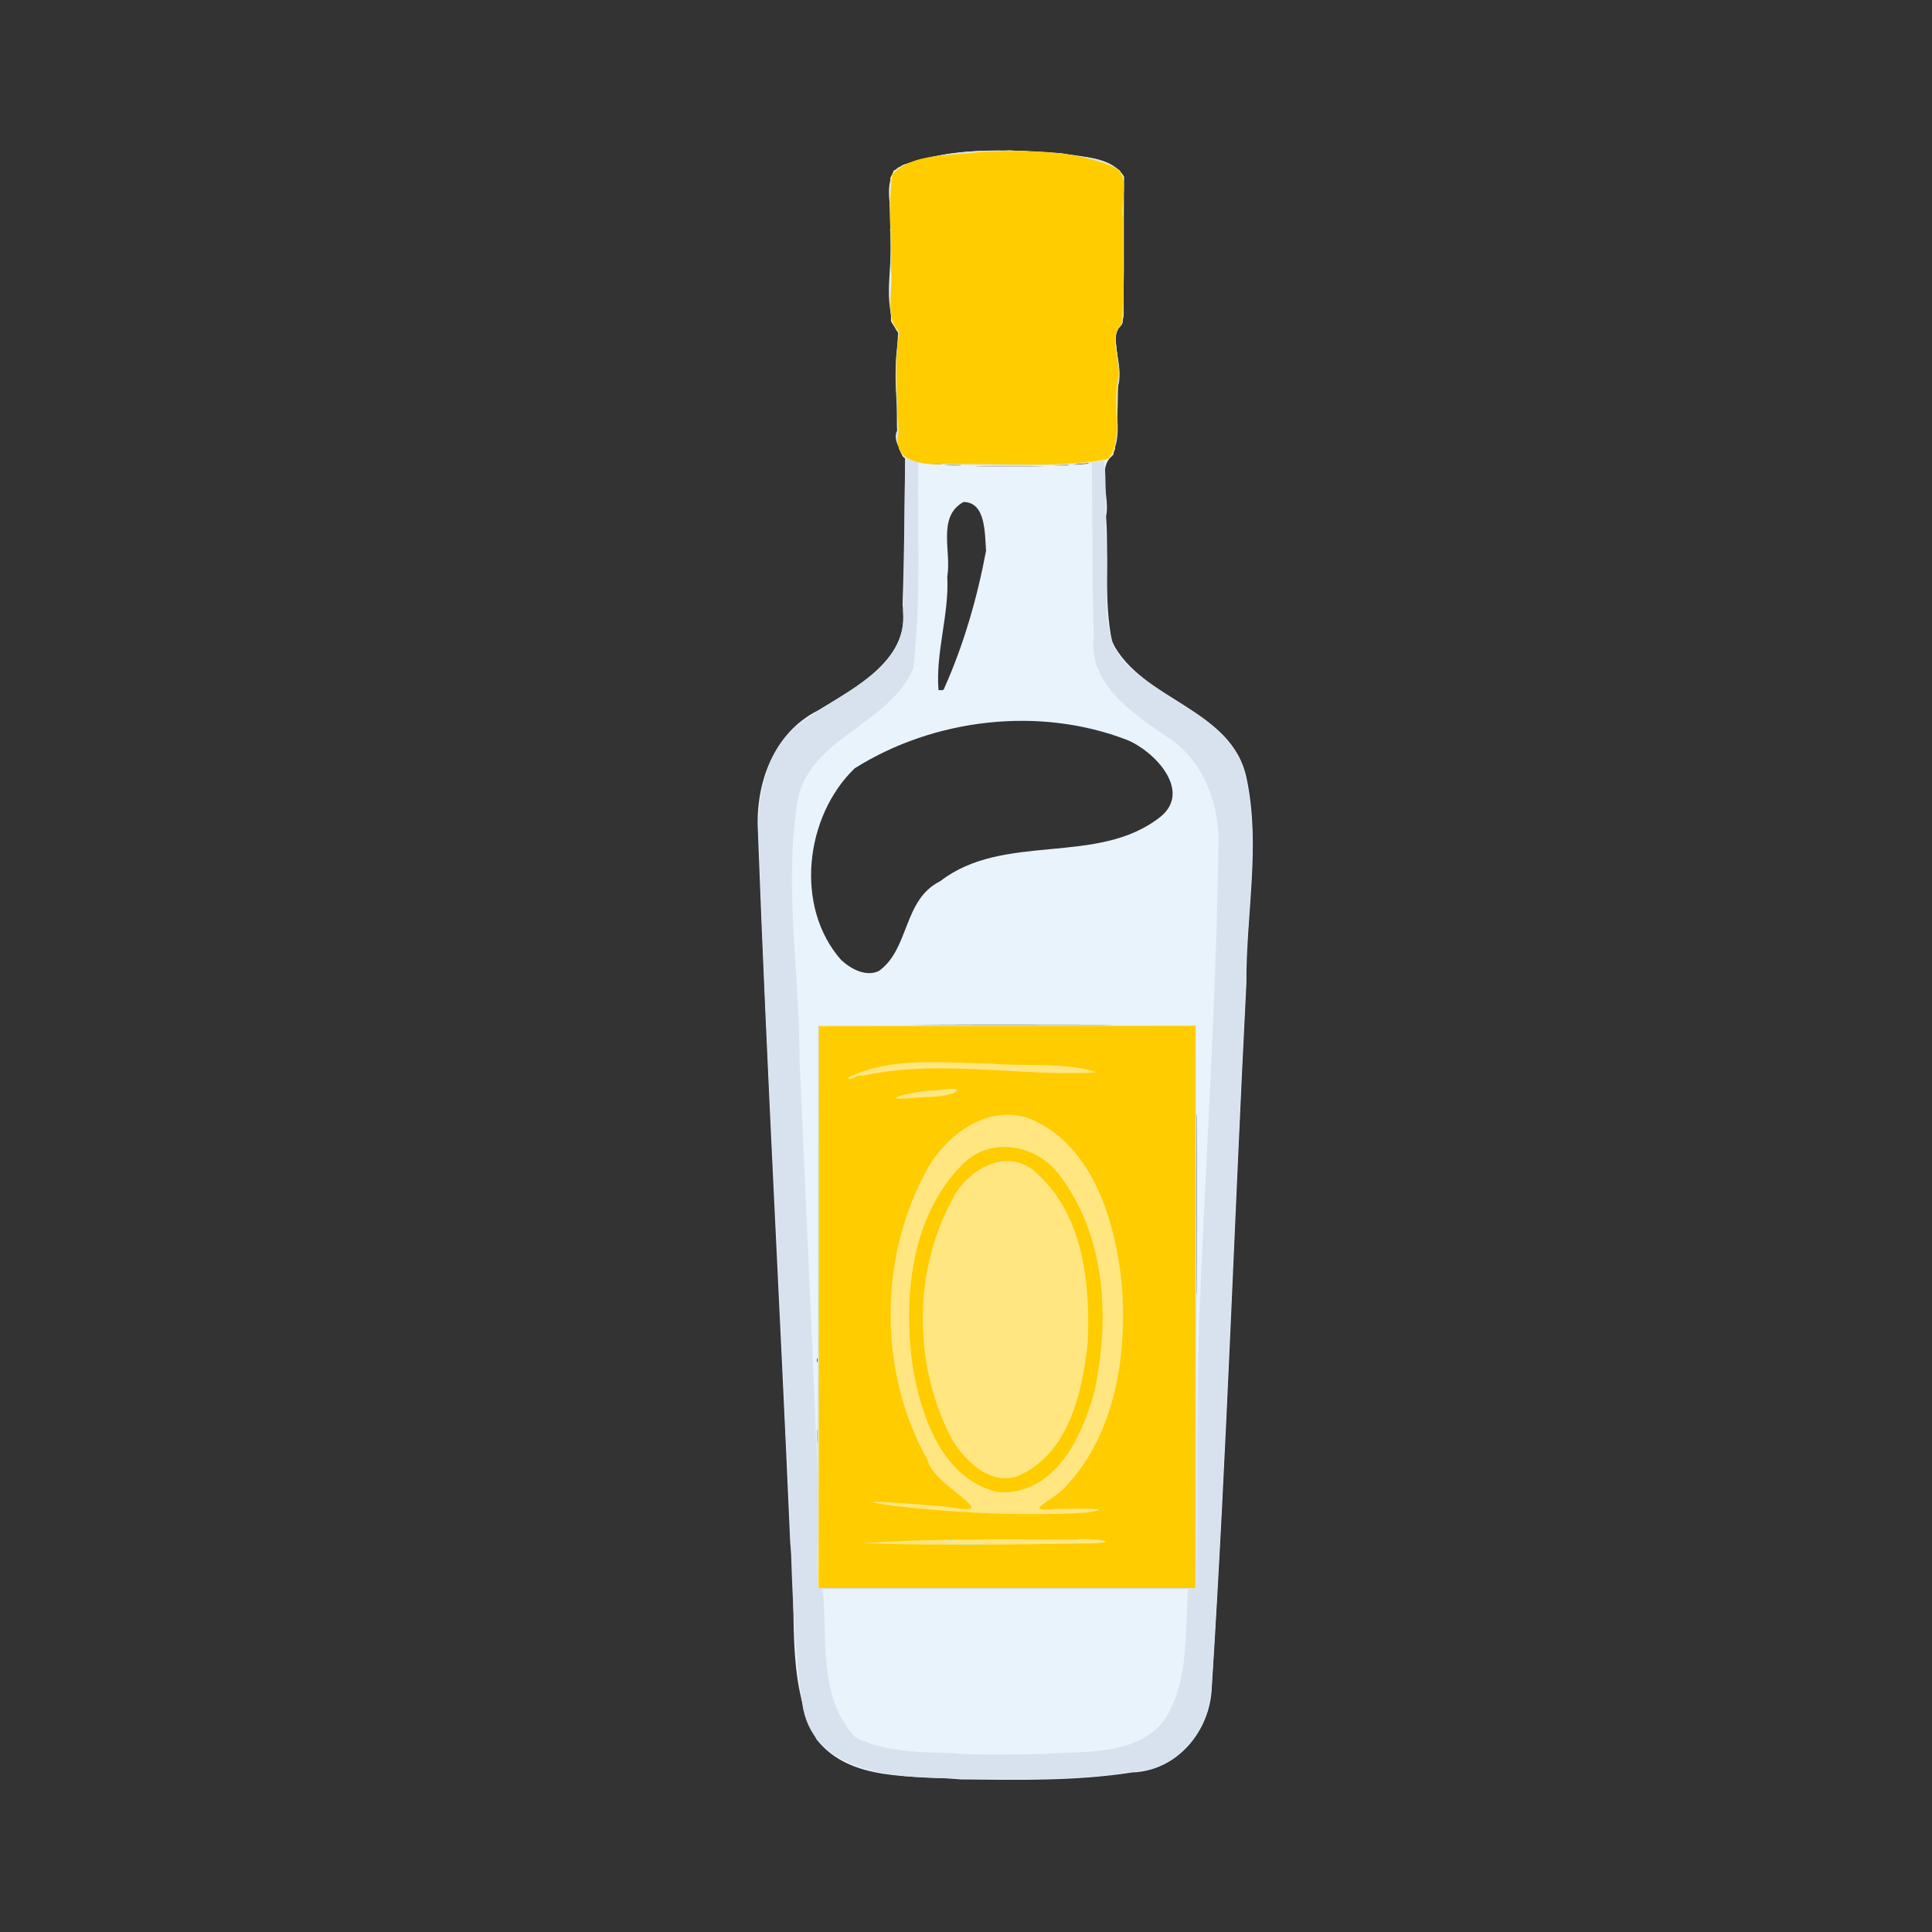 <?xml version="1.0" encoding="UTF-8" standalone="no"?>
<!-- Created with Inkscape (http://www.inkscape.org/) -->

<svg
   width="64"
   height="64"
   viewBox="0 0 16.933 16.933"
   version="1.1"
   id="svg5"
   inkscape:version="1.2 (dc2aedaf03, 2022-05-15)"
   sodipodi:docname="rhum_blanc.svg"
   xmlns:inkscape="http://www.inkscape.org/namespaces/inkscape"
   xmlns:sodipodi="http://sodipodi.sourceforge.net/DTD/sodipodi-0.dtd"
   xmlns="http://www.w3.org/2000/svg"
   xmlns:svg="http://www.w3.org/2000/svg">
  <rect x="0" y="0" width="16.933" height="16.933" fill="#333333" stroke="none"/>
  <sodipodi:namedview
     id="namedview7"
     pagecolor="#ffffff"
     bordercolor="#666666"
     borderopacity="1.0"
     inkscape:pageshadow="2"
     inkscape:pageopacity="0.0"
     inkscape:pagecheckerboard="0"
     inkscape:document-units="mm"
     showgrid="false"
     units="px"
     inkscape:zoom="11.859035"
     inkscape:cx="23.315556"
     inkscape:cy="32.464699"
     inkscape:window-width="1920"
     inkscape:window-height="1017"
     inkscape:window-x="1912"
     inkscape:window-y="-8"
     inkscape:window-maximized="1"
     inkscape:current-layer="g15209"
     inkscape:showpageshadow="0"
     inkscape:deskcolor="#d1d1d1" />
  <defs
     id="defs2">
    <pattern
       id="EMFhbasepattern"
       patternUnits="userSpaceOnUse"
       width="6"
       height="6"
       x="0"
       y="0" />
    <pattern
       id="EMFhbasepattern-5"
       patternUnits="userSpaceOnUse"
       width="6"
       height="6"
       x="0"
       y="0" />
    <pattern
       id="EMFhbasepattern-56"
       patternUnits="userSpaceOnUse"
       width="6"
       height="6"
       x="0"
       y="0" />
    <pattern
       id="EMFhbasepattern-6"
       patternUnits="userSpaceOnUse"
       width="6"
       height="6"
       x="0"
       y="0" />
    <pattern
       id="EMFhbasepattern-62"
       patternUnits="userSpaceOnUse"
       width="6"
       height="6"
       x="0"
       y="0" />
  </defs>
  <g
     inkscape:label="Calque 1"
     inkscape:groupmode="layer"
     id="layer1">
    <g
       id="g4128"
       transform="translate(-0.631,0.126)">
      <g
         id="g5578"
         transform="translate(0.089,0.089)">
        <g
           id="g7501"
           transform="translate(-0.063,0.947)">
          <g
             id="g9467"
             transform="translate(-0.089,-0.803)">
            <g
               id="g10302"
               transform="translate(0.312,-0.045)">
              <g
                 id="g11479"
                 transform="translate(-0.126,0.063)">
                <g
                   id="g11873"
                   transform="translate(-0.236,0.665)">
                  <g
                     id="g12382"
                     transform="translate(-121.985,-82.268)">
                    <g
                       id="g13305"
                       transform="matrix(0.133,0,0,0.133,114.639,78.216)">
                      <g
                         id="g15209"
                         transform="translate(-1.587,2.802)">
                        <path
                           style="fill:#e9f3fc;stroke-width:0.063"
                           d="m 125.758,137.091 c -3.228,-0.304 -7.306,0.187 -9.533,-2.637 -2.122,-3.935 -1.223,-8.645 -1.734,-12.931 -0.677,-15.653 -1.55,-31.303 -2.133,-46.958 -0.165,-3.108 1.029,-6.452 3.971,-7.924 2.523,-1.561 6.159,-3.391 5.563,-6.956 0.111,-3.202 0.13,-6.407 0.17,-9.611 -0.842,-1.278 -0.399,-3.049 -0.599,-4.54 -0.102,-1.295 0.08,-2.606 0.144,-3.859 -1.177,-1.862 -0.25,-4.514 -0.539,-6.697 0.236,-1.314 -0.58,-3.143 0.529,-4.105 3.349,-1.429 7.177,-1.169 10.743,-0.948 1.397,0.269 3.333,0.219 4.15,1.552 -0.05,3.209 0.036,6.443 -0.096,9.636 -1.056,1.01 0.079,2.53 -0.294,3.807 -0.053,1.624 -0.001,3.302 -0.323,4.885 -1.136,0.824 -0.193,2.769 -0.476,4.066 0.2,2.737 -0.164,5.581 0.404,8.266 1.958,3.897 7.902,4.358 8.857,8.982 0.941,4.431 -0.043,9.021 -0.014,13.501 -0.792,15.471 -1.294,30.964 -2.281,46.42 -0.102,2.869 -2.288,5.491 -5.244,5.59 -3.725,0.582 -7.511,0.495 -11.267,0.459 z m -9.458,-22.884 c -0.058,-0.978 -0.004,2.196 0,0 z m 24.99,-20.9 c -0.03,-0.845 -0.01,4.32 -0.016,5.87 0.007,1.55 -0.014,6.715 0.016,5.87 0.009,-3.913 0.009,-7.826 0,-11.74 z m -24.994,16.118 c -0.106,-0.354 -0.004,0.555 0,0 z m 18.699,-22.067 c -3.884,-0.004 -10.434,-0.021 -12.688,0.013 4.475,0.005 8.951,0.006 13.426,-0.001 z m -14.675,-3.535 c 2.039,-1.442 1.594,-4.708 4.048,-5.92 4.214,-3.266 10.385,-0.97 14.52,-4.248 2.105,-1.715 -0.417,-4.341 -2.197,-5.062 -5.783,-2.239 -12.723,-1.421 -17.952,1.866 -3.282,3.157 -3.991,9.141 -0.886,12.641 0.64,0.586 1.608,1.113 2.467,0.723 z m 4.335,-18.675 c 1.27,-2.839 2.168,-5.965 2.74,-9.031 -0.091,-1.12 -0.006,-3.196 -1.487,-3.207 -1.761,0.97 -0.78,3.278 -1.069,4.899 0.132,2.522 -0.78,5.002 -0.578,7.502 0.146,-0.021 0.344,0.079 0.394,-0.163 z m 5.492,-14.614 c -1.866,-0.027 -5.597,0.035 -1.899,0.018 0.731,-0.004 4.341,0.011 2.307,-0.013 l -0.224,-0.003 z m -4.53,-0.062 c -2.558,6.52e-4 0.907,0.062 0,0 z m 7.113,0 c -2.558,6.48e-4 0.906,0.062 0,0 z m -8.374,-0.062 c -1.728,-0.042 0.65,0.086 0,0 z m 9.678,-0.017 c 0.81,-0.159 -2.308,0.19 0,0 z m -10.401,-0.042 c -0.687,-0.014 0.283,0.093 0,0 z"
                           id="path15219"
                           sodipodi:nodetypes="cccssscsssssssssssscsscccssssscccsccscccccccccccccccccccccsscccccccssccccccscccccccccccsscccccccscsssccccccccccsccscccssscccsscssccccccccccsscsscscccccccccssccsccscssssccccscsscssscssssscssssscccssscccccccssccccscccccsscccccssccccccccsscccsccccccccccccccsscccsccscscccccccc" />
                        <path
                           style="fill:#d8e2ee;stroke-width:0.063"
                           d="m 124.175,137.002 c -3.497,-0.102 -8.312,-0.623 -8.897,-4.936 -0.841,-5.735 -0.647,-11.592 -1.07,-17.373 -0.543,-13.041 -1.339,-26.077 -1.761,-39.121 -0.259,-3.107 0.371,-6.751 3.272,-8.478 2.467,-1.744 6.514,-3.315 6.198,-6.953 0.12,-3.334 0.1,-6.671 0.146,-10.006 0.821,0.559 -1.14,-1.052 -0.489,-1.991 -0.044,-2.097 -0.348,-4.21 0.109,-6.286 -1.071,-1.219 -0.384,-3.176 -0.588,-4.75 0.137,-1.994 -0.317,-4.125 0.204,-6.029 3.427,-1.694 7.468,-1.38 11.189,-1.121 1.287,0.292 3.397,0.192 3.941,1.596 -0.077,3.206 0.197,6.495 -0.095,9.649 -1.015,0.973 0.144,2.663 -0.216,3.989 -0.44,1.561 0.623,4.032 -0.949,4.998 0.183,0.914 0.05,3.762 0.122,5.299 0.357,2.793 -0.783,6.349 1.686,8.427 2.557,2.314 6.816,3.459 7.564,7.261 0.942,4.611 -0.095,9.36 -0.049,14.014 -0.78,15.299 -1.294,30.615 -2.24,45.903 -0.213,2.743 -2.129,5.318 -5.009,5.479 -4.323,0.666 -8.713,0.509 -13.069,0.429 z m 6.997,-1.596 c 2.727,-0.182 6.233,0.148 8.025,-2.3 1.594,-2.544 1.285,-5.695 1.513,-8.562 -8.026,0 -16.052,0 -24.078,0 0.319,3.24 -0.313,7.231 2.157,9.764 2.251,1.167 4.937,0.932 7.41,1.114 1.658,0.055 3.316,0.024 4.974,-0.015 z m 10.251,-28.172 c 0.419,-10.711 1.153,-21.416 1.289,-32.134 -0.054,-2.694 -1.196,-5.409 -3.571,-6.831 -2.21,-1.511 -5.034,-3.455 -4.645,-6.517 -0.135,-3.81 -0.076,-7.625 -0.133,-11.437 -3.801,0.283 -7.642,0.308 -11.437,-0.053 -0.075,4.534 0.209,9.122 -0.331,13.612 -1.616,3.852 -7.243,4.611 -7.694,9.209 -0.775,5.44 0.203,10.969 0.198,16.438 0.379,9.021 0.829,18.039 1.176,27.062 0.038,-9.725 0.029,-19.45 0.042,-29.176 8.309,0 16.618,0 24.927,0 0.009,12.369 0.018,24.738 0.027,37.107 0.071,-5.759 -0.028,-11.524 0.153,-17.279 z m -6.491,-56.942 c -0.356,-0.066 -0.062,0.132 0,0 z"
                           id="path15217"
                           sodipodi:nodetypes="csscsssssssssssscccccccsscccssssccscssccccccccccccccccccccccssccccsccccccccccccccccccccccccscccccccscccsssccccccscccccscccccssccsscccsscsscccccccsscccccccssccccccsssccccccccccscsccccscssccccscccccccsscsscccccccsscccscccccccccssscccssccssssssscscccccccccccccccc" />
                        <path
                           style="fill:#a2eff6;stroke-width:0.063"
                           d="m 116.363,106.053 c 0.014,-10.135 0.023,-18.477 0.021,-18.538 l -0.004,-0.11 h 12.4 12.4 v 18.538 18.538 h -12.421 -12.421 z m 8.64,-55.64 c -1.593,-0.073 -2.601,-0.207 -2.913,-0.388 l -0.174,-0.101 -0.125,-0.258 -0.125,-0.258 -0.094,-2.072 c -0.051,-1.14 -0.092,-2.511 -0.089,-3.048 l 0.004,-0.976 0.057,-0.346 c 0.031,-0.19 0.075,-0.546 0.098,-0.791 l 0.041,-0.445 -0.188,-0.216 c -0.103,-0.119 -0.227,-0.287 -0.276,-0.373 l -0.088,-0.157 -0.017,-4.721 -0.017,-4.721 0.111,-0.22 0.111,-0.22 0.304,-0.203 0.304,-0.203 0.577,-0.185 c 1.188,-0.381 2.652,-0.585 5.015,-0.7 l 1.416,-0.069 0.787,0.038 c 2.562,0.123 4.005,0.313 5.249,0.692 l 0.516,0.157 0.339,0.205 0.339,0.205 0.131,0.178 0.131,0.178 0.017,4.606 0.018,4.606 -0.066,0.309 -0.066,0.309 -0.226,0.25 -0.226,0.25 0.033,0.354 c 0.018,0.195 0.067,0.637 0.108,0.983 l 0.075,0.629 -0.041,1.605 c -0.022,0.883 -0.068,2.171 -0.102,2.863 l -0.062,1.258 -0.123,0.254 -0.123,0.254 -0.182,0.107 -0.182,0.107 -0.559,0.095 -0.559,0.095 -1.039,0.064 -1.039,0.064 -3.336,-0.012 c -1.835,-0.006 -3.52,-0.02 -3.745,-0.03 z"
                           id="path15215"
                           sodipodi:nodetypes="sccccccccscscccccccccsscccccccsscsscccccccccccccccccccccccccccc" />
                        <path
                           style="fill:#ffe680;stroke-width:0.063"
                           d="m 116.338,119.372 c 0.023,-2.81 0.042,-11.152 0.042,-18.538 V 87.405 h 12.4 12.4 v 18.538 18.538 h -12.442 -12.442 z m 10.601,2.23 c -0.303,-0.011 -0.799,-0.011 -1.102,0 l -0.551,0.021 h 1.102 1.102 z m -5.948,-0.062 c -0.113,-0.014 -0.297,-0.014 -0.409,0 l -0.205,0.025 h 0.409 0.409 z m 10.356,6.3e-4 c -0.095,-0.014 -0.265,-0.015 -0.378,-6.3e-4 l -0.206,0.025 0.378,6.3e-4 0.378,6.3e-4 -0.172,-0.026 z m 1.949,-0.056 -0.038,-0.038 -0.083,0.033 -0.083,0.033 0.121,0.005 0.121,0.005 -0.038,-0.038 z m -8.119,-0.133 c -0.095,-0.014 -0.251,-0.014 -0.346,0 l -0.173,0.026 h 0.346 0.346 z m 9.852,0.004 c -0.043,-0.017 -0.128,-0.018 -0.189,-0.002 l -0.111,0.029 0.189,0.002 0.189,0.002 z m -0.127,-2.015 c -0.043,-0.018 -0.114,-0.018 -0.157,0 l -0.079,0.032 h 0.157 0.157 z m -8.405,-0.059 -0.038,-0.038 -0.083,0.033 -0.083,0.033 0.121,0.005 0.121,0.005 -0.038,-0.038 z m -5.036,-0.378 -0.038,-0.038 -0.083,0.033 -0.083,0.033 0.121,0.005 0.121,0.005 -0.038,-0.038 z m 1.948,-10.297 -0.033,-0.083 -0.005,0.121 -0.005,0.121 0.038,-0.038 0.038,-0.038 -0.033,-0.083 z m 7.574,-11.216 c 0,-0.013 -0.05,-0.063 -0.11,-0.11 l -0.11,-0.086 0.086,0.11 c 0.082,0.105 0.134,0.138 0.134,0.086 z m -2.598,-0.958 -0.038,-0.038 -0.083,0.033 -0.083,0.033 0.121,0.005 0.121,0.005 -0.038,-0.038 z m -2.894,-4.789 c -0.061,-0.016 -0.16,-0.016 -0.22,0 l -0.11,0.029 h 0.22 0.22 z m 3.461,-1.317 -0.038,-0.038 -0.083,0.033 -0.083,0.033 0.121,0.005 0.121,0.005 -0.038,-0.038 z m -3.949,-39.913 c -1.593,-0.073 -2.601,-0.207 -2.913,-0.388 l -0.174,-0.101 -0.125,-0.258 -0.125,-0.258 -0.094,-2.072 c -0.051,-1.14 -0.092,-2.511 -0.089,-3.048 l 0.004,-0.976 0.057,-0.346 c 0.031,-0.19 0.075,-0.546 0.098,-0.791 l 0.041,-0.445 -0.188,-0.216 c -0.103,-0.119 -0.227,-0.287 -0.276,-0.373 l -0.088,-0.157 -0.017,-4.721 -0.017,-4.721 0.111,-0.22 0.111,-0.22 0.304,-0.203 0.304,-0.203 0.577,-0.185 c 1.188,-0.381 2.652,-0.585 5.015,-0.7 l 1.416,-0.069 0.787,0.038 c 2.562,0.123 4.005,0.313 5.249,0.692 l 0.516,0.157 0.339,0.205 0.339,0.205 0.131,0.178 0.131,0.178 0.017,4.606 0.018,4.606 -0.066,0.309 -0.066,0.309 -0.226,0.25 -0.226,0.25 0.033,0.354 c 0.018,0.195 0.067,0.637 0.108,0.983 l 0.075,0.629 -0.041,1.605 c -0.022,0.883 -0.068,2.171 -0.102,2.863 l -0.062,1.258 -0.123,0.254 -0.123,0.254 -0.182,0.107 -0.182,0.107 -0.559,0.095 -0.559,0.095 -1.039,0.064 -1.039,0.064 -3.336,-0.012 c -1.835,-0.006 -3.52,-0.02 -3.745,-0.03 z"
                           id="path15213" />
                        <path
                           style="fill:#ffcc00;stroke-width:0.063"
                           d="m 116.379,105.975 c 0,-6.169 0,-12.337 0,-18.506 8.267,-0.011 16.534,-0.021 24.801,-0.032 0,12.348 0,24.696 -1e-5,37.044 -8.267,0 -16.534,0 -24.801,0 0,-6.169 0,-12.337 0,-18.506 z m 18.108,15.562 c 2.046,-0.118 -0.484,-0.381 -1.204,-0.259 -4.679,6.6e-4 -9.481,-0.079 -14.071,0.249 4.978,0.161 10.209,0.085 15.275,0.009 z m -0.483,-2.026 c 2.367,-0.335 -1.031,-0.254 -1.799,-0.256 -2.418,0.207 -0.935,-0.217 0.23,-1.25 3.455,-3.466 4.273,-8.802 3.908,-13.517 -0.423,-4.141 -1.878,-9.18 -6.06,-10.944 -2.778,-0.98 -5.527,1.049 -6.815,3.415 -3.167,5.791 -3.168,13.325 0.069,19.086 0.419,1.802 5.363,3.825 1.266,3.072 -1.351,-0.107 -7.642,-0.641 -3.452,-0.05 4.195,0.478 8.439,0.679 12.654,0.443 z m -6.066,-1.418 c -3.519,-0.985 -4.85,-5.047 -5.388,-8.265 -0.629,-4.612 -0.085,-10.021 3.428,-13.396 1.882,-1.758 4.87,-1.104 6.285,0.875 3.059,4.056 3.307,9.564 2.236,14.366 -0.786,2.731 -2.311,6.079 -5.472,6.473 -0.371,0.026 -0.728,0.07 -1.088,-0.052 z m 1.427,-0.945 c 3.46,-1.387 4.39,-5.559 4.733,-8.89 0.171,-3.974 -0.332,-8.541 -3.533,-11.268 -1.895,-1.566 -4.483,-0.031 -5.399,1.893 -2.644,4.832 -2.555,11.082 0.043,15.917 0.909,1.357 2.353,2.833 4.157,2.349 z M 123.366,92.121 c 1.985,0.057 3.227,-0.844 0.742,-0.44 -1.187,-0.027 -4.377,0.756 -1.452,0.498 l 0.71,-0.057 z m -4.211,-1.376 c 5.091,-1.159 10.409,0.052 15.506,-0.249 -1.929,-0.691 -4.679,-0.379 -6.888,-0.57 -3.12,-0.04 -6.587,-0.508 -9.431,0.903 -0.154,0.382 0.904,-0.346 0.813,-0.084 z m 5.638,-40.354 c -1.456,0.146 -3.646,-0.11 -3.158,-2.076 -0.11,-2.213 -0.289,-4.435 0.035,-6.631 -1.038,-1.108 -0.325,-2.836 -0.548,-4.227 0.085,-2.033 -0.218,-4.161 0.114,-6.134 1.398,-1.504 3.959,-1.169 5.845,-1.486 2.951,-0.118 6.117,-0.16 8.844,1.058 1.022,0.718 0.274,2.259 0.5,3.323 -0.057,2.32 0.107,4.668 -0.09,6.971 -1.024,0.986 0.106,2.553 -0.274,3.807 -0.374,1.603 0.468,3.75 -0.641,5.077 -3.36,0.612 -6.815,0.274 -10.216,0.341 -0.137,-0.007 -0.273,-0.015 -0.41,-0.022 z"
                           id="path15211" />
                      </g>
                    </g>
                  </g>
                </g>
              </g>
            </g>
          </g>
        </g>
      </g>
    </g>
  </g>
</svg>
